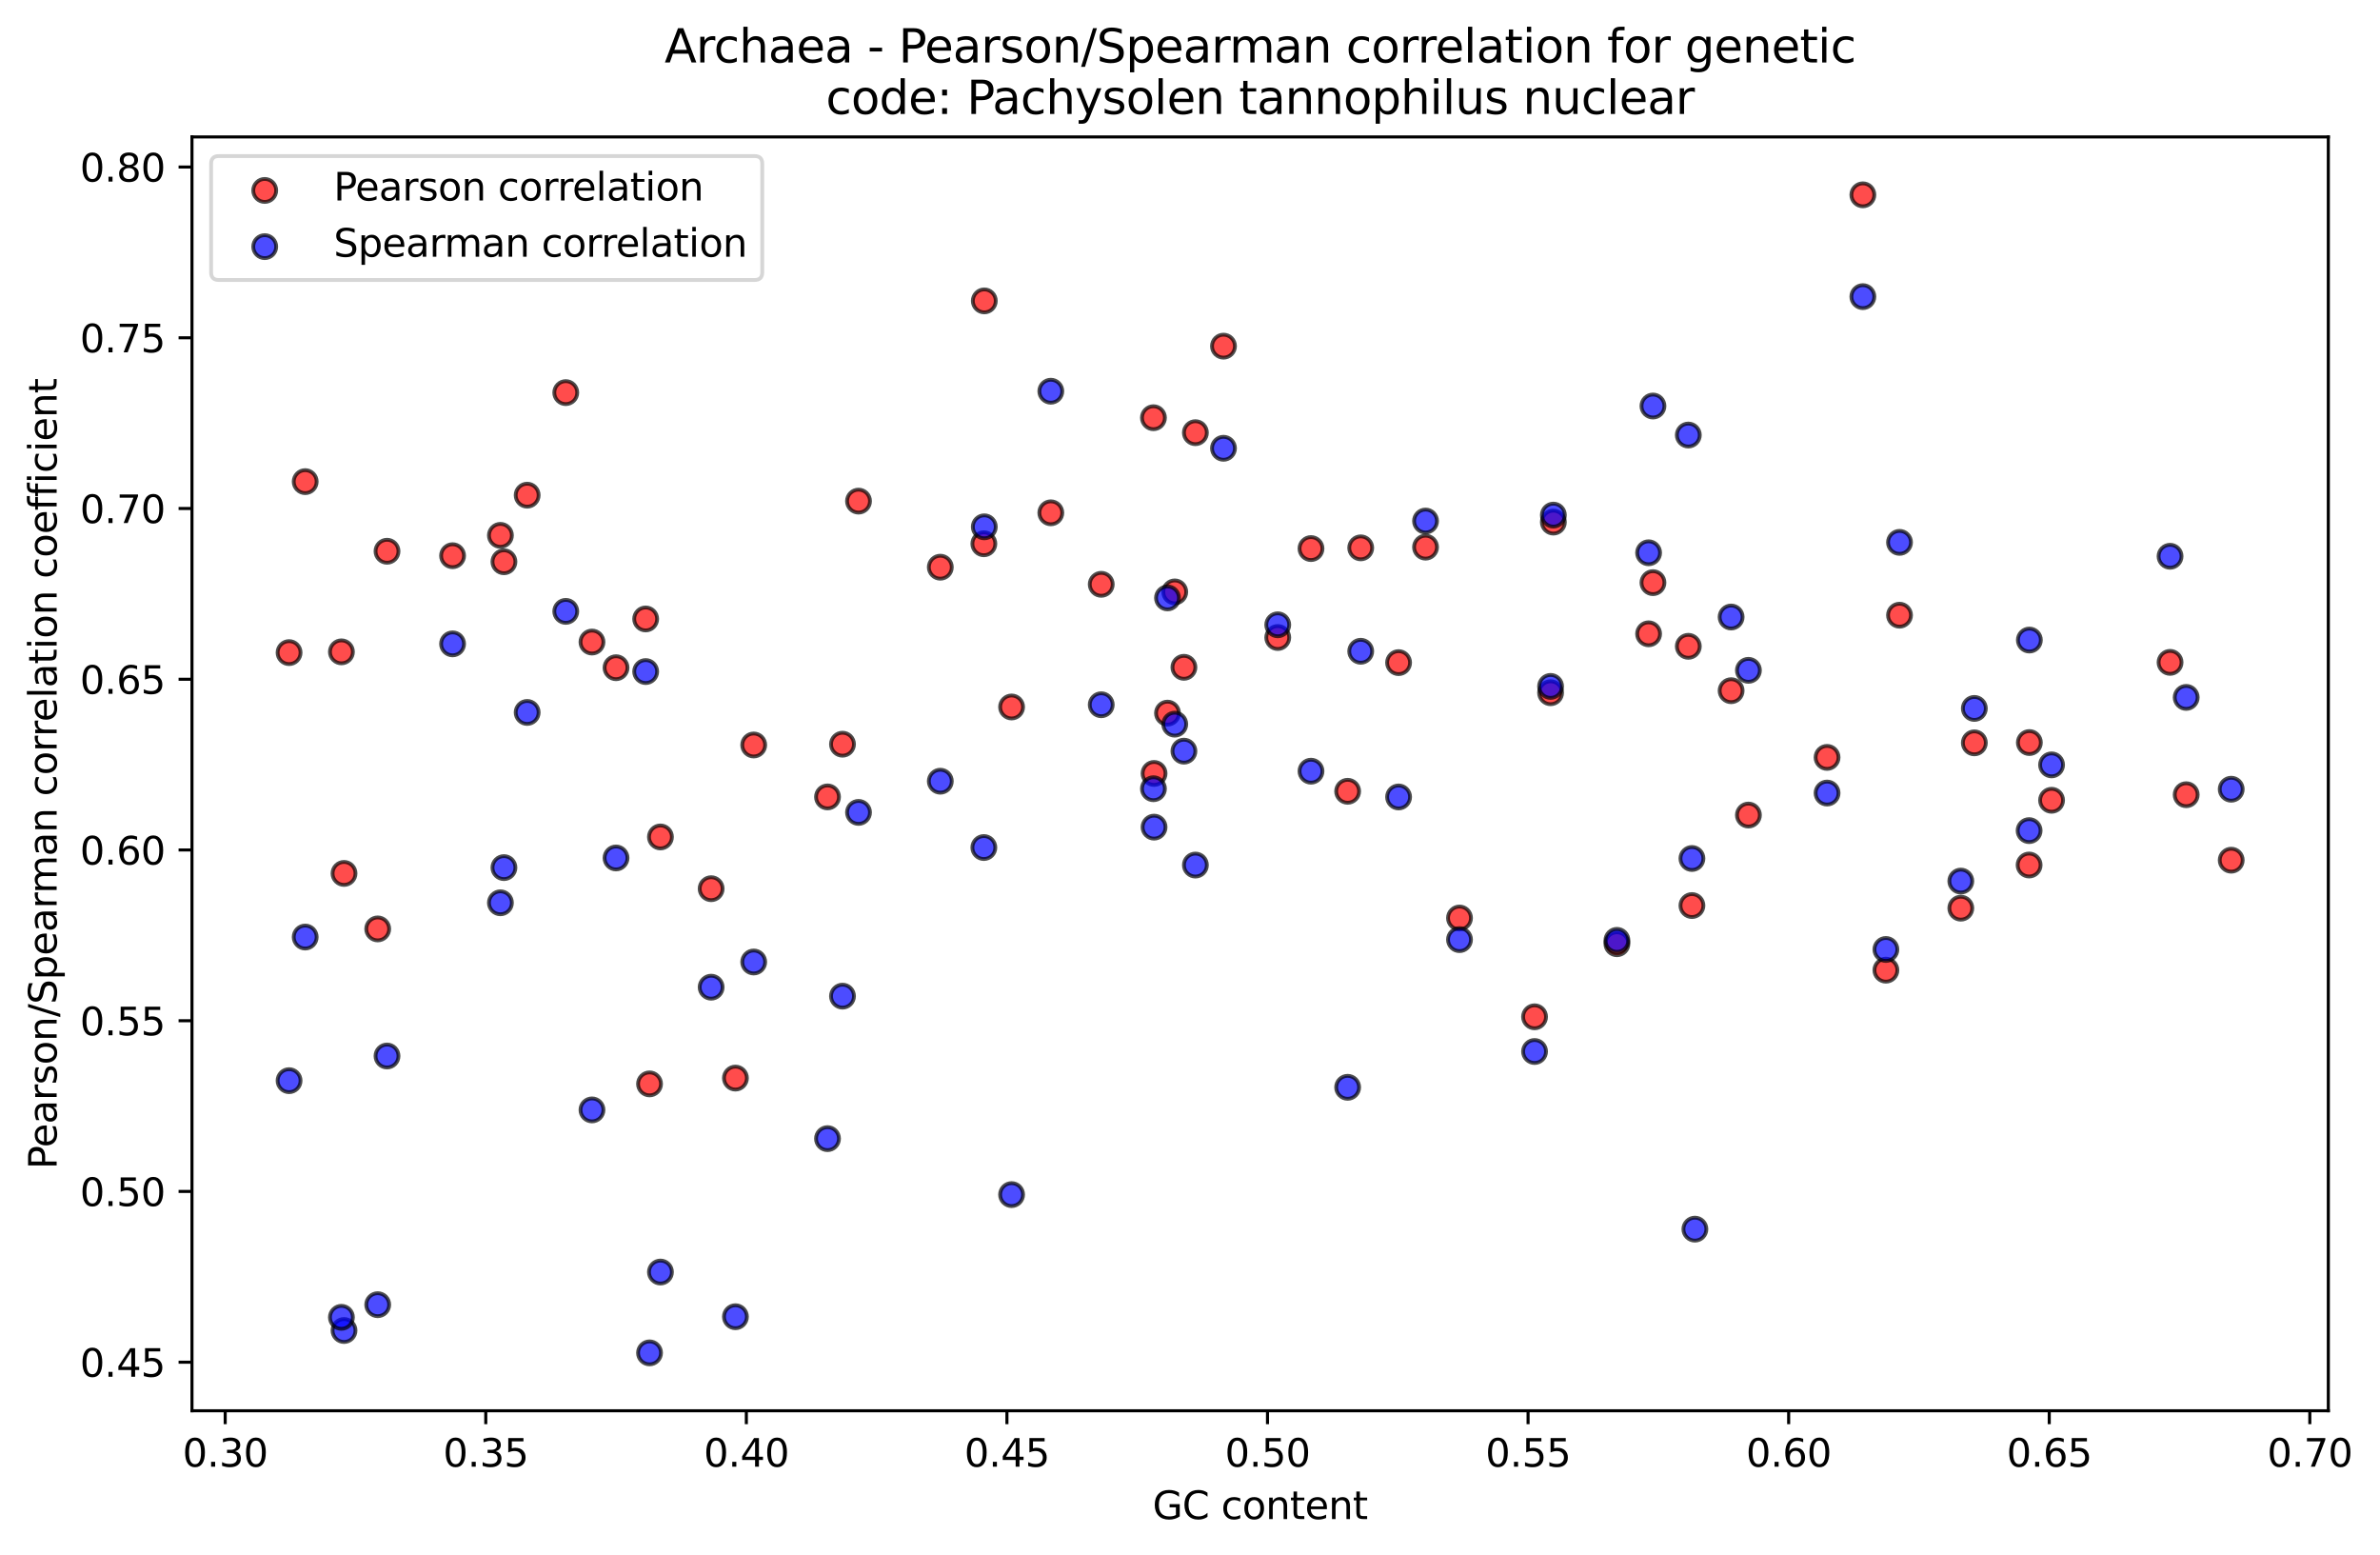 <?xml version="1.0" encoding="utf-8" standalone="no"?>
<!DOCTYPE svg PUBLIC "-//W3C//DTD SVG 1.1//EN"
  "http://www.w3.org/Graphics/SVG/1.1/DTD/svg11.dtd">
<svg xmlns:xlink="http://www.w3.org/1999/xlink" width="621.642pt" height="405.952pt" viewBox="0 0 621.642 405.952" xmlns="http://www.w3.org/2000/svg" version="1.1">
 <defs>
  <style type="text/css">*{stroke-linejoin: round; stroke-linecap: butt}</style>
 </defs>
 <g id="figure_1">
  <g id="patch_1">
   <path d="M 0 405.952 
L 621.642 405.952 
L 621.642 0 
L 0 0 
z
" style="fill: #ffffff"/>
  </g>
  <g id="axes_1">
   <g id="patch_2">
    <path d="M 50.144 368.396 
L 608.144 368.396 
L 608.144 35.755 
L 50.144 35.755 
z
" style="fill: #ffffff"/>
   </g>
   <g id="PathCollection_1">
    <defs>
     <path id="m2dfd466cf0" d="M 0 3 
C 0.796 3 1.559 2.684 2.121 2.121 
C 2.684 1.559 3 0.796 3 0 
C 3 -0.796 2.684 -1.559 2.121 -2.121 
C 1.559 -2.684 0.796 -3 0 -3 
C -0.796 -3 -1.559 -2.684 -2.121 -2.121 
C -2.684 -1.559 -3 -0.796 -3 0 
C -3 0.796 -2.684 1.559 -2.121 2.121 
C -1.559 2.684 -0.796 3 0 3 
z
" style="stroke: #000000; stroke-opacity: 0.7"/>
    </defs>
    <g clip-path="url(#p9c90b7b5df)">
     <use xlink:href="#m2dfd466cf0" x="582.78" y="224.621" style="fill: #ff0000; fill-opacity: 0.7; stroke: #000000; stroke-opacity: 0.7"/>
     <use xlink:href="#m2dfd466cf0" x="571.021" y="207.525" style="fill: #ff0000; fill-opacity: 0.7; stroke: #000000; stroke-opacity: 0.7"/>
     <use xlink:href="#m2dfd466cf0" x="566.807" y="172.964" style="fill: #ff0000; fill-opacity: 0.7; stroke: #000000; stroke-opacity: 0.7"/>
     <use xlink:href="#m2dfd466cf0" x="535.858" y="208.974" style="fill: #ff0000; fill-opacity: 0.7; stroke: #000000; stroke-opacity: 0.7"/>
     <use xlink:href="#m2dfd466cf0" x="530.06" y="193.902" style="fill: #ff0000; fill-opacity: 0.7; stroke: #000000; stroke-opacity: 0.7"/>
     <use xlink:href="#m2dfd466cf0" x="529.993" y="225.882" style="fill: #ff0000; fill-opacity: 0.7; stroke: #000000; stroke-opacity: 0.7"/>
     <use xlink:href="#m2dfd466cf0" x="515.688" y="193.978" style="fill: #ff0000; fill-opacity: 0.7; stroke: #000000; stroke-opacity: 0.7"/>
     <use xlink:href="#m2dfd466cf0" x="512.152" y="237.151" style="fill: #ff0000; fill-opacity: 0.7; stroke: #000000; stroke-opacity: 0.7"/>
     <use xlink:href="#m2dfd466cf0" x="496.143" y="160.646" style="fill: #ff0000; fill-opacity: 0.7; stroke: #000000; stroke-opacity: 0.7"/>
     <use xlink:href="#m2dfd466cf0" x="492.586" y="253.342" style="fill: #ff0000; fill-opacity: 0.7; stroke: #000000; stroke-opacity: 0.7"/>
     <use xlink:href="#m2dfd466cf0" x="486.568" y="50.876" style="fill: #ff0000; fill-opacity: 0.7; stroke: #000000; stroke-opacity: 0.7"/>
     <use xlink:href="#m2dfd466cf0" x="477.218" y="197.779" style="fill: #ff0000; fill-opacity: 0.7; stroke: #000000; stroke-opacity: 0.7"/>
     <use xlink:href="#m2dfd466cf0" x="456.678" y="212.837" style="fill: #ff0000; fill-opacity: 0.7; stroke: #000000; stroke-opacity: 0.7"/>
     <use xlink:href="#m2dfd466cf0" x="452.159" y="180.361" style="fill: #ff0000; fill-opacity: 0.7; stroke: #000000; stroke-opacity: 0.7"/>
     <use xlink:href="#m2dfd466cf0" x="441.925" y="236.468" style="fill: #ff0000; fill-opacity: 0.7; stroke: #000000; stroke-opacity: 0.7"/>
     <use xlink:href="#m2dfd466cf0" x="440.98" y="168.773" style="fill: #ff0000; fill-opacity: 0.7; stroke: #000000; stroke-opacity: 0.7"/>
     <use xlink:href="#m2dfd466cf0" x="431.744" y="152.146" style="fill: #ff0000; fill-opacity: 0.7; stroke: #000000; stroke-opacity: 0.7"/>
     <use xlink:href="#m2dfd466cf0" x="430.605" y="165.508" style="fill: #ff0000; fill-opacity: 0.7; stroke: #000000; stroke-opacity: 0.7"/>
     <use xlink:href="#m2dfd466cf0" x="422.333" y="246.435" style="fill: #ff0000; fill-opacity: 0.7; stroke: #000000; stroke-opacity: 0.7"/>
     <use xlink:href="#m2dfd466cf0" x="405.733" y="136.333" style="fill: #ff0000; fill-opacity: 0.7; stroke: #000000; stroke-opacity: 0.7"/>
     <use xlink:href="#m2dfd466cf0" x="405.004" y="180.894" style="fill: #ff0000; fill-opacity: 0.7; stroke: #000000; stroke-opacity: 0.7"/>
     <use xlink:href="#m2dfd466cf0" x="400.821" y="265.517" style="fill: #ff0000; fill-opacity: 0.7; stroke: #000000; stroke-opacity: 0.7"/>
     <use xlink:href="#m2dfd466cf0" x="381.214" y="239.72" style="fill: #ff0000; fill-opacity: 0.7; stroke: #000000; stroke-opacity: 0.7"/>
     <use xlink:href="#m2dfd466cf0" x="372.344" y="142.877" style="fill: #ff0000; fill-opacity: 0.7; stroke: #000000; stroke-opacity: 0.7"/>
     <use xlink:href="#m2dfd466cf0" x="365.303" y="173.031" style="fill: #ff0000; fill-opacity: 0.7; stroke: #000000; stroke-opacity: 0.7"/>
     <use xlink:href="#m2dfd466cf0" x="355.411" y="143.059" style="fill: #ff0000; fill-opacity: 0.7; stroke: #000000; stroke-opacity: 0.7"/>
     <use xlink:href="#m2dfd466cf0" x="351.996" y="206.629" style="fill: #ff0000; fill-opacity: 0.7; stroke: #000000; stroke-opacity: 0.7"/>
     <use xlink:href="#m2dfd466cf0" x="342.422" y="143.247" style="fill: #ff0000; fill-opacity: 0.7; stroke: #000000; stroke-opacity: 0.7"/>
     <use xlink:href="#m2dfd466cf0" x="333.741" y="166.473" style="fill: #ff0000; fill-opacity: 0.7; stroke: #000000; stroke-opacity: 0.7"/>
     <use xlink:href="#m2dfd466cf0" x="319.568" y="90.393" style="fill: #ff0000; fill-opacity: 0.7; stroke: #000000; stroke-opacity: 0.7"/>
     <use xlink:href="#m2dfd466cf0" x="312.231" y="112.987" style="fill: #ff0000; fill-opacity: 0.7; stroke: #000000; stroke-opacity: 0.7"/>
     <use xlink:href="#m2dfd466cf0" x="309.233" y="174.254" style="fill: #ff0000; fill-opacity: 0.7; stroke: #000000; stroke-opacity: 0.7"/>
     <use xlink:href="#m2dfd466cf0" x="306.841" y="154.565" style="fill: #ff0000; fill-opacity: 0.7; stroke: #000000; stroke-opacity: 0.7"/>
     <use xlink:href="#m2dfd466cf0" x="304.944" y="186.219" style="fill: #ff0000; fill-opacity: 0.7; stroke: #000000; stroke-opacity: 0.7"/>
     <use xlink:href="#m2dfd466cf0" x="301.436" y="201.97" style="fill: #ff0000; fill-opacity: 0.7; stroke: #000000; stroke-opacity: 0.7"/>
     <use xlink:href="#m2dfd466cf0" x="301.273" y="109.08" style="fill: #ff0000; fill-opacity: 0.7; stroke: #000000; stroke-opacity: 0.7"/>
     <use xlink:href="#m2dfd466cf0" x="287.637" y="152.581" style="fill: #ff0000; fill-opacity: 0.7; stroke: #000000; stroke-opacity: 0.7"/>
     <use xlink:href="#m2dfd466cf0" x="274.466" y="133.91" style="fill: #ff0000; fill-opacity: 0.7; stroke: #000000; stroke-opacity: 0.7"/>
     <use xlink:href="#m2dfd466cf0" x="264.221" y="184.612" style="fill: #ff0000; fill-opacity: 0.7; stroke: #000000; stroke-opacity: 0.7"/>
     <use xlink:href="#m2dfd466cf0" x="257.094" y="78.571" style="fill: #ff0000; fill-opacity: 0.7; stroke: #000000; stroke-opacity: 0.7"/>
     <use xlink:href="#m2dfd466cf0" x="256.976" y="141.993" style="fill: #ff0000; fill-opacity: 0.7; stroke: #000000; stroke-opacity: 0.7"/>
     <use xlink:href="#m2dfd466cf0" x="245.604" y="148.113" style="fill: #ff0000; fill-opacity: 0.7; stroke: #000000; stroke-opacity: 0.7"/>
     <use xlink:href="#m2dfd466cf0" x="224.241" y="130.857" style="fill: #ff0000; fill-opacity: 0.7; stroke: #000000; stroke-opacity: 0.7"/>
     <use xlink:href="#m2dfd466cf0" x="220.056" y="194.334" style="fill: #ff0000; fill-opacity: 0.7; stroke: #000000; stroke-opacity: 0.7"/>
     <use xlink:href="#m2dfd466cf0" x="216.141" y="208.098" style="fill: #ff0000; fill-opacity: 0.7; stroke: #000000; stroke-opacity: 0.7"/>
     <use xlink:href="#m2dfd466cf0" x="196.864" y="194.538" style="fill: #ff0000; fill-opacity: 0.7; stroke: #000000; stroke-opacity: 0.7"/>
     <use xlink:href="#m2dfd466cf0" x="192.091" y="281.521" style="fill: #ff0000; fill-opacity: 0.7; stroke: #000000; stroke-opacity: 0.7"/>
     <use xlink:href="#m2dfd466cf0" x="185.748" y="232.065" style="fill: #ff0000; fill-opacity: 0.7; stroke: #000000; stroke-opacity: 0.7"/>
     <use xlink:href="#m2dfd466cf0" x="172.505" y="218.552" style="fill: #ff0000; fill-opacity: 0.7; stroke: #000000; stroke-opacity: 0.7"/>
     <use xlink:href="#m2dfd466cf0" x="169.654" y="283.034" style="fill: #ff0000; fill-opacity: 0.7; stroke: #000000; stroke-opacity: 0.7"/>
     <use xlink:href="#m2dfd466cf0" x="168.645" y="161.625" style="fill: #ff0000; fill-opacity: 0.7; stroke: #000000; stroke-opacity: 0.7"/>
     <use xlink:href="#m2dfd466cf0" x="160.902" y="174.36" style="fill: #ff0000; fill-opacity: 0.7; stroke: #000000; stroke-opacity: 0.7"/>
     <use xlink:href="#m2dfd466cf0" x="154.622" y="167.657" style="fill: #ff0000; fill-opacity: 0.7; stroke: #000000; stroke-opacity: 0.7"/>
     <use xlink:href="#m2dfd466cf0" x="147.773" y="102.525" style="fill: #ff0000; fill-opacity: 0.7; stroke: #000000; stroke-opacity: 0.7"/>
     <use xlink:href="#m2dfd466cf0" x="137.694" y="129.307" style="fill: #ff0000; fill-opacity: 0.7; stroke: #000000; stroke-opacity: 0.7"/>
     <use xlink:href="#m2dfd466cf0" x="131.626" y="146.69" style="fill: #ff0000; fill-opacity: 0.7; stroke: #000000; stroke-opacity: 0.7"/>
     <use xlink:href="#m2dfd466cf0" x="130.706" y="139.799" style="fill: #ff0000; fill-opacity: 0.7; stroke: #000000; stroke-opacity: 0.7"/>
     <use xlink:href="#m2dfd466cf0" x="118.21" y="145.112" style="fill: #ff0000; fill-opacity: 0.7; stroke: #000000; stroke-opacity: 0.7"/>
     <use xlink:href="#m2dfd466cf0" x="101.087" y="143.949" style="fill: #ff0000; fill-opacity: 0.7; stroke: #000000; stroke-opacity: 0.7"/>
     <use xlink:href="#m2dfd466cf0" x="98.656" y="242.566" style="fill: #ff0000; fill-opacity: 0.7; stroke: #000000; stroke-opacity: 0.7"/>
     <use xlink:href="#m2dfd466cf0" x="89.857" y="228.077" style="fill: #ff0000; fill-opacity: 0.7; stroke: #000000; stroke-opacity: 0.7"/>
     <use xlink:href="#m2dfd466cf0" x="89.176" y="170.218" style="fill: #ff0000; fill-opacity: 0.7; stroke: #000000; stroke-opacity: 0.7"/>
     <use xlink:href="#m2dfd466cf0" x="79.717" y="125.769" style="fill: #ff0000; fill-opacity: 0.7; stroke: #000000; stroke-opacity: 0.7"/>
     <use xlink:href="#m2dfd466cf0" x="75.507" y="170.417" style="fill: #ff0000; fill-opacity: 0.7; stroke: #000000; stroke-opacity: 0.7"/>
    </g>
   </g>
   <g id="PathCollection_2">
    <defs>
     <path id="mc114c2cc20" d="M 0 3 
C 0.796 3 1.559 2.684 2.121 2.121 
C 2.684 1.559 3 0.796 3 0 
C 3 -0.796 2.684 -1.559 2.121 -2.121 
C 1.559 -2.684 0.796 -3 0 -3 
C -0.796 -3 -1.559 -2.684 -2.121 -2.121 
C -2.684 -1.559 -3 -0.796 -3 0 
C -3 0.796 -2.684 1.559 -2.121 2.121 
C -1.559 2.684 -0.796 3 0 3 
z
" style="stroke: #000000; stroke-opacity: 0.7"/>
    </defs>
    <g clip-path="url(#p9c90b7b5df)">
     <use xlink:href="#mc114c2cc20" x="582.78" y="206.089" style="fill: #0000ff; fill-opacity: 0.7; stroke: #000000; stroke-opacity: 0.7"/>
     <use xlink:href="#mc114c2cc20" x="571.021" y="182.112" style="fill: #0000ff; fill-opacity: 0.7; stroke: #000000; stroke-opacity: 0.7"/>
     <use xlink:href="#mc114c2cc20" x="566.807" y="145.258" style="fill: #0000ff; fill-opacity: 0.7; stroke: #000000; stroke-opacity: 0.7"/>
     <use xlink:href="#mc114c2cc20" x="535.858" y="199.729" style="fill: #0000ff; fill-opacity: 0.7; stroke: #000000; stroke-opacity: 0.7"/>
     <use xlink:href="#mc114c2cc20" x="530.06" y="167.137" style="fill: #0000ff; fill-opacity: 0.7; stroke: #000000; stroke-opacity: 0.7"/>
     <use xlink:href="#mc114c2cc20" x="529.993" y="216.897" style="fill: #0000ff; fill-opacity: 0.7; stroke: #000000; stroke-opacity: 0.7"/>
     <use xlink:href="#mc114c2cc20" x="515.688" y="184.99" style="fill: #0000ff; fill-opacity: 0.7; stroke: #000000; stroke-opacity: 0.7"/>
     <use xlink:href="#mc114c2cc20" x="512.152" y="230.077" style="fill: #0000ff; fill-opacity: 0.7; stroke: #000000; stroke-opacity: 0.7"/>
     <use xlink:href="#mc114c2cc20" x="496.143" y="141.627" style="fill: #0000ff; fill-opacity: 0.7; stroke: #000000; stroke-opacity: 0.7"/>
     <use xlink:href="#mc114c2cc20" x="492.586" y="247.934" style="fill: #0000ff; fill-opacity: 0.7; stroke: #000000; stroke-opacity: 0.7"/>
     <use xlink:href="#mc114c2cc20" x="486.568" y="77.462" style="fill: #0000ff; fill-opacity: 0.7; stroke: #000000; stroke-opacity: 0.7"/>
     <use xlink:href="#mc114c2cc20" x="477.218" y="207.091" style="fill: #0000ff; fill-opacity: 0.7; stroke: #000000; stroke-opacity: 0.7"/>
     <use xlink:href="#mc114c2cc20" x="456.678" y="175.043" style="fill: #0000ff; fill-opacity: 0.7; stroke: #000000; stroke-opacity: 0.7"/>
     <use xlink:href="#mc114c2cc20" x="452.159" y="161.121" style="fill: #0000ff; fill-opacity: 0.7; stroke: #000000; stroke-opacity: 0.7"/>
     <use xlink:href="#mc114c2cc20" x="442.699" y="320.966" style="fill: #0000ff; fill-opacity: 0.7; stroke: #000000; stroke-opacity: 0.7"/>
     <use xlink:href="#mc114c2cc20" x="441.925" y="224.177" style="fill: #0000ff; fill-opacity: 0.7; stroke: #000000; stroke-opacity: 0.7"/>
     <use xlink:href="#mc114c2cc20" x="440.98" y="113.604" style="fill: #0000ff; fill-opacity: 0.7; stroke: #000000; stroke-opacity: 0.7"/>
     <use xlink:href="#mc114c2cc20" x="431.744" y="106.025" style="fill: #0000ff; fill-opacity: 0.7; stroke: #000000; stroke-opacity: 0.7"/>
     <use xlink:href="#mc114c2cc20" x="430.605" y="144.347" style="fill: #0000ff; fill-opacity: 0.7; stroke: #000000; stroke-opacity: 0.7"/>
     <use xlink:href="#mc114c2cc20" x="422.333" y="245.556" style="fill: #0000ff; fill-opacity: 0.7; stroke: #000000; stroke-opacity: 0.7"/>
     <use xlink:href="#mc114c2cc20" x="405.733" y="134.512" style="fill: #0000ff; fill-opacity: 0.7; stroke: #000000; stroke-opacity: 0.7"/>
     <use xlink:href="#mc114c2cc20" x="405.004" y="179.242" style="fill: #0000ff; fill-opacity: 0.7; stroke: #000000; stroke-opacity: 0.7"/>
     <use xlink:href="#mc114c2cc20" x="400.821" y="274.579" style="fill: #0000ff; fill-opacity: 0.7; stroke: #000000; stroke-opacity: 0.7"/>
     <use xlink:href="#mc114c2cc20" x="381.214" y="245.364" style="fill: #0000ff; fill-opacity: 0.7; stroke: #000000; stroke-opacity: 0.7"/>
     <use xlink:href="#mc114c2cc20" x="372.344" y="136.059" style="fill: #0000ff; fill-opacity: 0.7; stroke: #000000; stroke-opacity: 0.7"/>
     <use xlink:href="#mc114c2cc20" x="365.303" y="208.112" style="fill: #0000ff; fill-opacity: 0.7; stroke: #000000; stroke-opacity: 0.7"/>
     <use xlink:href="#mc114c2cc20" x="355.411" y="170.066" style="fill: #0000ff; fill-opacity: 0.7; stroke: #000000; stroke-opacity: 0.7"/>
     <use xlink:href="#mc114c2cc20" x="351.996" y="283.93" style="fill: #0000ff; fill-opacity: 0.7; stroke: #000000; stroke-opacity: 0.7"/>
     <use xlink:href="#mc114c2cc20" x="342.422" y="201.382" style="fill: #0000ff; fill-opacity: 0.7; stroke: #000000; stroke-opacity: 0.7"/>
     <use xlink:href="#mc114c2cc20" x="333.741" y="163.153" style="fill: #0000ff; fill-opacity: 0.7; stroke: #000000; stroke-opacity: 0.7"/>
     <use xlink:href="#mc114c2cc20" x="319.568" y="117.059" style="fill: #0000ff; fill-opacity: 0.7; stroke: #000000; stroke-opacity: 0.7"/>
     <use xlink:href="#mc114c2cc20" x="312.231" y="225.895" style="fill: #0000ff; fill-opacity: 0.7; stroke: #000000; stroke-opacity: 0.7"/>
     <use xlink:href="#mc114c2cc20" x="309.233" y="196.151" style="fill: #0000ff; fill-opacity: 0.7; stroke: #000000; stroke-opacity: 0.7"/>
     <use xlink:href="#mc114c2cc20" x="306.841" y="189.097" style="fill: #0000ff; fill-opacity: 0.7; stroke: #000000; stroke-opacity: 0.7"/>
     <use xlink:href="#mc114c2cc20" x="304.944" y="156.133" style="fill: #0000ff; fill-opacity: 0.7; stroke: #000000; stroke-opacity: 0.7"/>
     <use xlink:href="#mc114c2cc20" x="301.436" y="215.99" style="fill: #0000ff; fill-opacity: 0.7; stroke: #000000; stroke-opacity: 0.7"/>
     <use xlink:href="#mc114c2cc20" x="301.273" y="205.957" style="fill: #0000ff; fill-opacity: 0.7; stroke: #000000; stroke-opacity: 0.7"/>
     <use xlink:href="#mc114c2cc20" x="287.637" y="184.031" style="fill: #0000ff; fill-opacity: 0.7; stroke: #000000; stroke-opacity: 0.7"/>
     <use xlink:href="#mc114c2cc20" x="274.466" y="102.159" style="fill: #0000ff; fill-opacity: 0.7; stroke: #000000; stroke-opacity: 0.7"/>
     <use xlink:href="#mc114c2cc20" x="264.221" y="311.947" style="fill: #0000ff; fill-opacity: 0.7; stroke: #000000; stroke-opacity: 0.7"/>
     <use xlink:href="#mc114c2cc20" x="257.094" y="137.569" style="fill: #0000ff; fill-opacity: 0.7; stroke: #000000; stroke-opacity: 0.7"/>
     <use xlink:href="#mc114c2cc20" x="256.976" y="221.318" style="fill: #0000ff; fill-opacity: 0.7; stroke: #000000; stroke-opacity: 0.7"/>
     <use xlink:href="#mc114c2cc20" x="245.604" y="203.996" style="fill: #0000ff; fill-opacity: 0.7; stroke: #000000; stroke-opacity: 0.7"/>
     <use xlink:href="#mc114c2cc20" x="224.241" y="212.143" style="fill: #0000ff; fill-opacity: 0.7; stroke: #000000; stroke-opacity: 0.7"/>
     <use xlink:href="#mc114c2cc20" x="220.056" y="260.124" style="fill: #0000ff; fill-opacity: 0.7; stroke: #000000; stroke-opacity: 0.7"/>
     <use xlink:href="#mc114c2cc20" x="216.141" y="297.333" style="fill: #0000ff; fill-opacity: 0.7; stroke: #000000; stroke-opacity: 0.7"/>
     <use xlink:href="#mc114c2cc20" x="196.864" y="251.204" style="fill: #0000ff; fill-opacity: 0.7; stroke: #000000; stroke-opacity: 0.7"/>
     <use xlink:href="#mc114c2cc20" x="192.091" y="343.836" style="fill: #0000ff; fill-opacity: 0.7; stroke: #000000; stroke-opacity: 0.7"/>
     <use xlink:href="#mc114c2cc20" x="185.748" y="257.785" style="fill: #0000ff; fill-opacity: 0.7; stroke: #000000; stroke-opacity: 0.7"/>
     <use xlink:href="#mc114c2cc20" x="172.505" y="332.17" style="fill: #0000ff; fill-opacity: 0.7; stroke: #000000; stroke-opacity: 0.7"/>
     <use xlink:href="#mc114c2cc20" x="169.654" y="353.276" style="fill: #0000ff; fill-opacity: 0.7; stroke: #000000; stroke-opacity: 0.7"/>
     <use xlink:href="#mc114c2cc20" x="168.645" y="175.364" style="fill: #0000ff; fill-opacity: 0.7; stroke: #000000; stroke-opacity: 0.7"/>
     <use xlink:href="#mc114c2cc20" x="160.902" y="224.039" style="fill: #0000ff; fill-opacity: 0.7; stroke: #000000; stroke-opacity: 0.7"/>
     <use xlink:href="#mc114c2cc20" x="154.622" y="289.828" style="fill: #0000ff; fill-opacity: 0.7; stroke: #000000; stroke-opacity: 0.7"/>
     <use xlink:href="#mc114c2cc20" x="147.773" y="159.646" style="fill: #0000ff; fill-opacity: 0.7; stroke: #000000; stroke-opacity: 0.7"/>
     <use xlink:href="#mc114c2cc20" x="137.694" y="186.039" style="fill: #0000ff; fill-opacity: 0.7; stroke: #000000; stroke-opacity: 0.7"/>
     <use xlink:href="#mc114c2cc20" x="131.626" y="226.559" style="fill: #0000ff; fill-opacity: 0.7; stroke: #000000; stroke-opacity: 0.7"/>
     <use xlink:href="#mc114c2cc20" x="130.706" y="235.745" style="fill: #0000ff; fill-opacity: 0.7; stroke: #000000; stroke-opacity: 0.7"/>
     <use xlink:href="#mc114c2cc20" x="118.21" y="168.131" style="fill: #0000ff; fill-opacity: 0.7; stroke: #000000; stroke-opacity: 0.7"/>
     <use xlink:href="#mc114c2cc20" x="101.087" y="275.757" style="fill: #0000ff; fill-opacity: 0.7; stroke: #000000; stroke-opacity: 0.7"/>
     <use xlink:href="#mc114c2cc20" x="98.656" y="340.692" style="fill: #0000ff; fill-opacity: 0.7; stroke: #000000; stroke-opacity: 0.7"/>
     <use xlink:href="#mc114c2cc20" x="89.857" y="347.432" style="fill: #0000ff; fill-opacity: 0.7; stroke: #000000; stroke-opacity: 0.7"/>
     <use xlink:href="#mc114c2cc20" x="89.176" y="343.993" style="fill: #0000ff; fill-opacity: 0.7; stroke: #000000; stroke-opacity: 0.7"/>
     <use xlink:href="#mc114c2cc20" x="79.717" y="244.69" style="fill: #0000ff; fill-opacity: 0.7; stroke: #000000; stroke-opacity: 0.7"/>
     <use xlink:href="#mc114c2cc20" x="75.507" y="282.195" style="fill: #0000ff; fill-opacity: 0.7; stroke: #000000; stroke-opacity: 0.7"/>
    </g>
   </g>
   <g id="matplotlib.axis_1">
    <g id="xtick_1">
     <g id="line2d_1">
      <defs>
       <path id="m6828e076f0" d="M 0 0 
L 0 3.5 
" style="stroke: #000000; stroke-width: 0.8"/>
      </defs>
      <g>
       <use xlink:href="#m6828e076f0" x="58.819" y="368.396" style="stroke: #000000; stroke-width: 0.8"/>
      </g>
     </g>
     <g id="text_1">
      <!-- 0.30 -->
      <g transform="translate(47.686 382.994) scale(0.1 -0.1)">
       <defs>
        <path id="DejaVuSans-30" d="M 2034 4250 
Q 1547 4250 1301 3770 
Q 1056 3291 1056 2328 
Q 1056 1369 1301 889 
Q 1547 409 2034 409 
Q 2525 409 2770 889 
Q 3016 1369 3016 2328 
Q 3016 3291 2770 3770 
Q 2525 4250 2034 4250 
z
M 2034 4750 
Q 2819 4750 3233 4129 
Q 3647 3509 3647 2328 
Q 3647 1150 3233 529 
Q 2819 -91 2034 -91 
Q 1250 -91 836 529 
Q 422 1150 422 2328 
Q 422 3509 836 4129 
Q 1250 4750 2034 4750 
z
" transform="scale(0.016)"/>
        <path id="DejaVuSans-2e" d="M 684 794 
L 1344 794 
L 1344 0 
L 684 0 
L 684 794 
z
" transform="scale(0.016)"/>
        <path id="DejaVuSans-33" d="M 2597 2516 
Q 3050 2419 3304 2112 
Q 3559 1806 3559 1356 
Q 3559 666 3084 287 
Q 2609 -91 1734 -91 
Q 1441 -91 1130 -33 
Q 819 25 488 141 
L 488 750 
Q 750 597 1062 519 
Q 1375 441 1716 441 
Q 2309 441 2620 675 
Q 2931 909 2931 1356 
Q 2931 1769 2642 2001 
Q 2353 2234 1838 2234 
L 1294 2234 
L 1294 2753 
L 1863 2753 
Q 2328 2753 2575 2939 
Q 2822 3125 2822 3475 
Q 2822 3834 2567 4026 
Q 2313 4219 1838 4219 
Q 1578 4219 1281 4162 
Q 984 4106 628 3988 
L 628 4550 
Q 988 4650 1302 4700 
Q 1616 4750 1894 4750 
Q 2613 4750 3031 4423 
Q 3450 4097 3450 3541 
Q 3450 3153 3228 2886 
Q 3006 2619 2597 2516 
z
" transform="scale(0.016)"/>
       </defs>
       <use xlink:href="#DejaVuSans-30"/>
       <use xlink:href="#DejaVuSans-2e" x="63.623"/>
       <use xlink:href="#DejaVuSans-33" x="95.41"/>
       <use xlink:href="#DejaVuSans-30" x="159.033"/>
      </g>
     </g>
    </g>
    <g id="xtick_2">
     <g id="line2d_2">
      <g>
       <use xlink:href="#m6828e076f0" x="126.88" y="368.396" style="stroke: #000000; stroke-width: 0.8"/>
      </g>
     </g>
     <g id="text_2">
      <!-- 0.35 -->
      <g transform="translate(115.747 382.994) scale(0.1 -0.1)">
       <defs>
        <path id="DejaVuSans-35" d="M 691 4666 
L 3169 4666 
L 3169 4134 
L 1269 4134 
L 1269 2991 
Q 1406 3038 1543 3061 
Q 1681 3084 1819 3084 
Q 2600 3084 3056 2656 
Q 3513 2228 3513 1497 
Q 3513 744 3044 326 
Q 2575 -91 1722 -91 
Q 1428 -91 1123 -41 
Q 819 9 494 109 
L 494 744 
Q 775 591 1075 516 
Q 1375 441 1709 441 
Q 2250 441 2565 725 
Q 2881 1009 2881 1497 
Q 2881 1984 2565 2268 
Q 2250 2553 1709 2553 
Q 1456 2553 1204 2497 
Q 953 2441 691 2322 
L 691 4666 
z
" transform="scale(0.016)"/>
       </defs>
       <use xlink:href="#DejaVuSans-30"/>
       <use xlink:href="#DejaVuSans-2e" x="63.623"/>
       <use xlink:href="#DejaVuSans-33" x="95.41"/>
       <use xlink:href="#DejaVuSans-35" x="159.033"/>
      </g>
     </g>
    </g>
    <g id="xtick_3">
     <g id="line2d_3">
      <g>
       <use xlink:href="#m6828e076f0" x="194.941" y="368.396" style="stroke: #000000; stroke-width: 0.8"/>
      </g>
     </g>
     <g id="text_3">
      <!-- 0.40 -->
      <g transform="translate(183.809 382.994) scale(0.1 -0.1)">
       <defs>
        <path id="DejaVuSans-34" d="M 2419 4116 
L 825 1625 
L 2419 1625 
L 2419 4116 
z
M 2253 4666 
L 3047 4666 
L 3047 1625 
L 3713 1625 
L 3713 1100 
L 3047 1100 
L 3047 0 
L 2419 0 
L 2419 1100 
L 313 1100 
L 313 1709 
L 2253 4666 
z
" transform="scale(0.016)"/>
       </defs>
       <use xlink:href="#DejaVuSans-30"/>
       <use xlink:href="#DejaVuSans-2e" x="63.623"/>
       <use xlink:href="#DejaVuSans-34" x="95.41"/>
       <use xlink:href="#DejaVuSans-30" x="159.033"/>
      </g>
     </g>
    </g>
    <g id="xtick_4">
     <g id="line2d_4">
      <g>
       <use xlink:href="#m6828e076f0" x="263.003" y="368.396" style="stroke: #000000; stroke-width: 0.8"/>
      </g>
     </g>
     <g id="text_4">
      <!-- 0.45 -->
      <g transform="translate(251.87 382.994) scale(0.1 -0.1)">
       <use xlink:href="#DejaVuSans-30"/>
       <use xlink:href="#DejaVuSans-2e" x="63.623"/>
       <use xlink:href="#DejaVuSans-34" x="95.41"/>
       <use xlink:href="#DejaVuSans-35" x="159.033"/>
      </g>
     </g>
    </g>
    <g id="xtick_5">
     <g id="line2d_5">
      <g>
       <use xlink:href="#m6828e076f0" x="331.064" y="368.396" style="stroke: #000000; stroke-width: 0.8"/>
      </g>
     </g>
     <g id="text_5">
      <!-- 0.50 -->
      <g transform="translate(319.931 382.994) scale(0.1 -0.1)">
       <use xlink:href="#DejaVuSans-30"/>
       <use xlink:href="#DejaVuSans-2e" x="63.623"/>
       <use xlink:href="#DejaVuSans-35" x="95.41"/>
       <use xlink:href="#DejaVuSans-30" x="159.033"/>
      </g>
     </g>
    </g>
    <g id="xtick_6">
     <g id="line2d_6">
      <g>
       <use xlink:href="#m6828e076f0" x="399.125" y="368.396" style="stroke: #000000; stroke-width: 0.8"/>
      </g>
     </g>
     <g id="text_6">
      <!-- 0.55 -->
      <g transform="translate(387.993 382.994) scale(0.1 -0.1)">
       <use xlink:href="#DejaVuSans-30"/>
       <use xlink:href="#DejaVuSans-2e" x="63.623"/>
       <use xlink:href="#DejaVuSans-35" x="95.41"/>
       <use xlink:href="#DejaVuSans-35" x="159.033"/>
      </g>
     </g>
    </g>
    <g id="xtick_7">
     <g id="line2d_7">
      <g>
       <use xlink:href="#m6828e076f0" x="467.187" y="368.396" style="stroke: #000000; stroke-width: 0.8"/>
      </g>
     </g>
     <g id="text_7">
      <!-- 0.60 -->
      <g transform="translate(456.054 382.994) scale(0.1 -0.1)">
       <defs>
        <path id="DejaVuSans-36" d="M 2113 2584 
Q 1688 2584 1439 2293 
Q 1191 2003 1191 1497 
Q 1191 994 1439 701 
Q 1688 409 2113 409 
Q 2538 409 2786 701 
Q 3034 994 3034 1497 
Q 3034 2003 2786 2293 
Q 2538 2584 2113 2584 
z
M 3366 4563 
L 3366 3988 
Q 3128 4100 2886 4159 
Q 2644 4219 2406 4219 
Q 1781 4219 1451 3797 
Q 1122 3375 1075 2522 
Q 1259 2794 1537 2939 
Q 1816 3084 2150 3084 
Q 2853 3084 3261 2657 
Q 3669 2231 3669 1497 
Q 3669 778 3244 343 
Q 2819 -91 2113 -91 
Q 1303 -91 875 529 
Q 447 1150 447 2328 
Q 447 3434 972 4092 
Q 1497 4750 2381 4750 
Q 2619 4750 2861 4703 
Q 3103 4656 3366 4563 
z
" transform="scale(0.016)"/>
       </defs>
       <use xlink:href="#DejaVuSans-30"/>
       <use xlink:href="#DejaVuSans-2e" x="63.623"/>
       <use xlink:href="#DejaVuSans-36" x="95.41"/>
       <use xlink:href="#DejaVuSans-30" x="159.033"/>
      </g>
     </g>
    </g>
    <g id="xtick_8">
     <g id="line2d_8">
      <g>
       <use xlink:href="#m6828e076f0" x="535.248" y="368.396" style="stroke: #000000; stroke-width: 0.8"/>
      </g>
     </g>
     <g id="text_8">
      <!-- 0.65 -->
      <g transform="translate(524.115 382.994) scale(0.1 -0.1)">
       <use xlink:href="#DejaVuSans-30"/>
       <use xlink:href="#DejaVuSans-2e" x="63.623"/>
       <use xlink:href="#DejaVuSans-36" x="95.41"/>
       <use xlink:href="#DejaVuSans-35" x="159.033"/>
      </g>
     </g>
    </g>
    <g id="xtick_9">
     <g id="line2d_9">
      <g>
       <use xlink:href="#m6828e076f0" x="603.309" y="368.396" style="stroke: #000000; stroke-width: 0.8"/>
      </g>
     </g>
     <g id="text_9">
      <!-- 0.70 -->
      <g transform="translate(592.176 382.994) scale(0.1 -0.1)">
       <defs>
        <path id="DejaVuSans-37" d="M 525 4666 
L 3525 4666 
L 3525 4397 
L 1831 0 
L 1172 0 
L 2766 4134 
L 525 4134 
L 525 4666 
z
" transform="scale(0.016)"/>
       </defs>
       <use xlink:href="#DejaVuSans-30"/>
       <use xlink:href="#DejaVuSans-2e" x="63.623"/>
       <use xlink:href="#DejaVuSans-37" x="95.41"/>
       <use xlink:href="#DejaVuSans-30" x="159.033"/>
      </g>
     </g>
    </g>
    <g id="text_10">
     <!-- GC content -->
     <g transform="translate(301.046 396.672) scale(0.1 -0.1)">
      <defs>
       <path id="DejaVuSans-47" d="M 3809 666 
L 3809 1919 
L 2778 1919 
L 2778 2438 
L 4434 2438 
L 4434 434 
Q 4069 175 3628 42 
Q 3188 -91 2688 -91 
Q 1594 -91 976 548 
Q 359 1188 359 2328 
Q 359 3472 976 4111 
Q 1594 4750 2688 4750 
Q 3144 4750 3555 4637 
Q 3966 4525 4313 4306 
L 4313 3634 
Q 3963 3931 3569 4081 
Q 3175 4231 2741 4231 
Q 1884 4231 1454 3753 
Q 1025 3275 1025 2328 
Q 1025 1384 1454 906 
Q 1884 428 2741 428 
Q 3075 428 3337 486 
Q 3600 544 3809 666 
z
" transform="scale(0.016)"/>
       <path id="DejaVuSans-43" d="M 4122 4306 
L 4122 3641 
Q 3803 3938 3442 4084 
Q 3081 4231 2675 4231 
Q 1875 4231 1450 3742 
Q 1025 3253 1025 2328 
Q 1025 1406 1450 917 
Q 1875 428 2675 428 
Q 3081 428 3442 575 
Q 3803 722 4122 1019 
L 4122 359 
Q 3791 134 3420 21 
Q 3050 -91 2638 -91 
Q 1578 -91 968 557 
Q 359 1206 359 2328 
Q 359 3453 968 4101 
Q 1578 4750 2638 4750 
Q 3056 4750 3426 4639 
Q 3797 4528 4122 4306 
z
" transform="scale(0.016)"/>
       <path id="DejaVuSans-20" transform="scale(0.016)"/>
       <path id="DejaVuSans-63" d="M 3122 3366 
L 3122 2828 
Q 2878 2963 2633 3030 
Q 2388 3097 2138 3097 
Q 1578 3097 1268 2742 
Q 959 2388 959 1747 
Q 959 1106 1268 751 
Q 1578 397 2138 397 
Q 2388 397 2633 464 
Q 2878 531 3122 666 
L 3122 134 
Q 2881 22 2623 -34 
Q 2366 -91 2075 -91 
Q 1284 -91 818 406 
Q 353 903 353 1747 
Q 353 2603 823 3093 
Q 1294 3584 2113 3584 
Q 2378 3584 2631 3529 
Q 2884 3475 3122 3366 
z
" transform="scale(0.016)"/>
       <path id="DejaVuSans-6f" d="M 1959 3097 
Q 1497 3097 1228 2736 
Q 959 2375 959 1747 
Q 959 1119 1226 758 
Q 1494 397 1959 397 
Q 2419 397 2687 759 
Q 2956 1122 2956 1747 
Q 2956 2369 2687 2733 
Q 2419 3097 1959 3097 
z
M 1959 3584 
Q 2709 3584 3137 3096 
Q 3566 2609 3566 1747 
Q 3566 888 3137 398 
Q 2709 -91 1959 -91 
Q 1206 -91 779 398 
Q 353 888 353 1747 
Q 353 2609 779 3096 
Q 1206 3584 1959 3584 
z
" transform="scale(0.016)"/>
       <path id="DejaVuSans-6e" d="M 3513 2113 
L 3513 0 
L 2938 0 
L 2938 2094 
Q 2938 2591 2744 2837 
Q 2550 3084 2163 3084 
Q 1697 3084 1428 2787 
Q 1159 2491 1159 1978 
L 1159 0 
L 581 0 
L 581 3500 
L 1159 3500 
L 1159 2956 
Q 1366 3272 1645 3428 
Q 1925 3584 2291 3584 
Q 2894 3584 3203 3211 
Q 3513 2838 3513 2113 
z
" transform="scale(0.016)"/>
       <path id="DejaVuSans-74" d="M 1172 4494 
L 1172 3500 
L 2356 3500 
L 2356 3053 
L 1172 3053 
L 1172 1153 
Q 1172 725 1289 603 
Q 1406 481 1766 481 
L 2356 481 
L 2356 0 
L 1766 0 
Q 1100 0 847 248 
Q 594 497 594 1153 
L 594 3053 
L 172 3053 
L 172 3500 
L 594 3500 
L 594 4494 
L 1172 4494 
z
" transform="scale(0.016)"/>
       <path id="DejaVuSans-65" d="M 3597 1894 
L 3597 1613 
L 953 1613 
Q 991 1019 1311 708 
Q 1631 397 2203 397 
Q 2534 397 2845 478 
Q 3156 559 3463 722 
L 3463 178 
Q 3153 47 2828 -22 
Q 2503 -91 2169 -91 
Q 1331 -91 842 396 
Q 353 884 353 1716 
Q 353 2575 817 3079 
Q 1281 3584 2069 3584 
Q 2775 3584 3186 3129 
Q 3597 2675 3597 1894 
z
M 3022 2063 
Q 3016 2534 2758 2815 
Q 2500 3097 2075 3097 
Q 1594 3097 1305 2825 
Q 1016 2553 972 2059 
L 3022 2063 
z
" transform="scale(0.016)"/>
      </defs>
      <use xlink:href="#DejaVuSans-47"/>
      <use xlink:href="#DejaVuSans-43" x="77.49"/>
      <use xlink:href="#DejaVuSans-20" x="147.314"/>
      <use xlink:href="#DejaVuSans-63" x="179.102"/>
      <use xlink:href="#DejaVuSans-6f" x="234.082"/>
      <use xlink:href="#DejaVuSans-6e" x="295.264"/>
      <use xlink:href="#DejaVuSans-74" x="358.643"/>
      <use xlink:href="#DejaVuSans-65" x="397.852"/>
      <use xlink:href="#DejaVuSans-6e" x="459.375"/>
      <use xlink:href="#DejaVuSans-74" x="522.754"/>
     </g>
    </g>
   </g>
   <g id="matplotlib.axis_2">
    <g id="ytick_1">
     <g id="line2d_10">
      <defs>
       <path id="m5873d30dee" d="M 0 0 
L -3.5 0 
" style="stroke: #000000; stroke-width: 0.8"/>
      </defs>
      <g>
       <use xlink:href="#m5873d30dee" x="50.144" y="355.71" style="stroke: #000000; stroke-width: 0.8"/>
      </g>
     </g>
     <g id="text_11">
      <!-- 0.45 -->
      <g transform="translate(20.878 359.509) scale(0.1 -0.1)">
       <use xlink:href="#DejaVuSans-30"/>
       <use xlink:href="#DejaVuSans-2e" x="63.623"/>
       <use xlink:href="#DejaVuSans-34" x="95.41"/>
       <use xlink:href="#DejaVuSans-35" x="159.033"/>
      </g>
     </g>
    </g>
    <g id="ytick_2">
     <g id="line2d_11">
      <g>
       <use xlink:href="#m5873d30dee" x="50.144" y="311.125" style="stroke: #000000; stroke-width: 0.8"/>
      </g>
     </g>
     <g id="text_12">
      <!-- 0.50 -->
      <g transform="translate(20.878 314.925) scale(0.1 -0.1)">
       <use xlink:href="#DejaVuSans-30"/>
       <use xlink:href="#DejaVuSans-2e" x="63.623"/>
       <use xlink:href="#DejaVuSans-35" x="95.41"/>
       <use xlink:href="#DejaVuSans-30" x="159.033"/>
      </g>
     </g>
    </g>
    <g id="ytick_3">
     <g id="line2d_12">
      <g>
       <use xlink:href="#m5873d30dee" x="50.144" y="266.541" style="stroke: #000000; stroke-width: 0.8"/>
      </g>
     </g>
     <g id="text_13">
      <!-- 0.55 -->
      <g transform="translate(20.878 270.34) scale(0.1 -0.1)">
       <use xlink:href="#DejaVuSans-30"/>
       <use xlink:href="#DejaVuSans-2e" x="63.623"/>
       <use xlink:href="#DejaVuSans-35" x="95.41"/>
       <use xlink:href="#DejaVuSans-35" x="159.033"/>
      </g>
     </g>
    </g>
    <g id="ytick_4">
     <g id="line2d_13">
      <g>
       <use xlink:href="#m5873d30dee" x="50.144" y="221.956" style="stroke: #000000; stroke-width: 0.8"/>
      </g>
     </g>
     <g id="text_14">
      <!-- 0.60 -->
      <g transform="translate(20.878 225.755) scale(0.1 -0.1)">
       <use xlink:href="#DejaVuSans-30"/>
       <use xlink:href="#DejaVuSans-2e" x="63.623"/>
       <use xlink:href="#DejaVuSans-36" x="95.41"/>
       <use xlink:href="#DejaVuSans-30" x="159.033"/>
      </g>
     </g>
    </g>
    <g id="ytick_5">
     <g id="line2d_14">
      <g>
       <use xlink:href="#m5873d30dee" x="50.144" y="177.372" style="stroke: #000000; stroke-width: 0.8"/>
      </g>
     </g>
     <g id="text_15">
      <!-- 0.65 -->
      <g transform="translate(20.878 181.171) scale(0.1 -0.1)">
       <use xlink:href="#DejaVuSans-30"/>
       <use xlink:href="#DejaVuSans-2e" x="63.623"/>
       <use xlink:href="#DejaVuSans-36" x="95.41"/>
       <use xlink:href="#DejaVuSans-35" x="159.033"/>
      </g>
     </g>
    </g>
    <g id="ytick_6">
     <g id="line2d_15">
      <g>
       <use xlink:href="#m5873d30dee" x="50.144" y="132.787" style="stroke: #000000; stroke-width: 0.8"/>
      </g>
     </g>
     <g id="text_16">
      <!-- 0.70 -->
      <g transform="translate(20.878 136.586) scale(0.1 -0.1)">
       <use xlink:href="#DejaVuSans-30"/>
       <use xlink:href="#DejaVuSans-2e" x="63.623"/>
       <use xlink:href="#DejaVuSans-37" x="95.41"/>
       <use xlink:href="#DejaVuSans-30" x="159.033"/>
      </g>
     </g>
    </g>
    <g id="ytick_7">
     <g id="line2d_16">
      <g>
       <use xlink:href="#m5873d30dee" x="50.144" y="88.203" style="stroke: #000000; stroke-width: 0.8"/>
      </g>
     </g>
     <g id="text_17">
      <!-- 0.75 -->
      <g transform="translate(20.878 92.002) scale(0.1 -0.1)">
       <use xlink:href="#DejaVuSans-30"/>
       <use xlink:href="#DejaVuSans-2e" x="63.623"/>
       <use xlink:href="#DejaVuSans-37" x="95.41"/>
       <use xlink:href="#DejaVuSans-35" x="159.033"/>
      </g>
     </g>
    </g>
    <g id="ytick_8">
     <g id="line2d_17">
      <g>
       <use xlink:href="#m5873d30dee" x="50.144" y="43.618" style="stroke: #000000; stroke-width: 0.8"/>
      </g>
     </g>
     <g id="text_18">
      <!-- 0.80 -->
      <g transform="translate(20.878 47.417) scale(0.1 -0.1)">
       <defs>
        <path id="DejaVuSans-38" d="M 2034 2216 
Q 1584 2216 1326 1975 
Q 1069 1734 1069 1313 
Q 1069 891 1326 650 
Q 1584 409 2034 409 
Q 2484 409 2743 651 
Q 3003 894 3003 1313 
Q 3003 1734 2745 1975 
Q 2488 2216 2034 2216 
z
M 1403 2484 
Q 997 2584 770 2862 
Q 544 3141 544 3541 
Q 544 4100 942 4425 
Q 1341 4750 2034 4750 
Q 2731 4750 3128 4425 
Q 3525 4100 3525 3541 
Q 3525 3141 3298 2862 
Q 3072 2584 2669 2484 
Q 3125 2378 3379 2068 
Q 3634 1759 3634 1313 
Q 3634 634 3220 271 
Q 2806 -91 2034 -91 
Q 1263 -91 848 271 
Q 434 634 434 1313 
Q 434 1759 690 2068 
Q 947 2378 1403 2484 
z
M 1172 3481 
Q 1172 3119 1398 2916 
Q 1625 2713 2034 2713 
Q 2441 2713 2670 2916 
Q 2900 3119 2900 3481 
Q 2900 3844 2670 4047 
Q 2441 4250 2034 4250 
Q 1625 4250 1398 4047 
Q 1172 3844 1172 3481 
z
" transform="scale(0.016)"/>
       </defs>
       <use xlink:href="#DejaVuSans-30"/>
       <use xlink:href="#DejaVuSans-2e" x="63.623"/>
       <use xlink:href="#DejaVuSans-38" x="95.41"/>
       <use xlink:href="#DejaVuSans-30" x="159.033"/>
      </g>
     </g>
    </g>
    <g id="text_19">
     <!-- Pearson/Spearman correlation coefficient -->
     <g transform="translate(14.798 305.325) rotate(-90) scale(0.1 -0.1)">
      <defs>
       <path id="DejaVuSans-50" d="M 1259 4147 
L 1259 2394 
L 2053 2394 
Q 2494 2394 2734 2622 
Q 2975 2850 2975 3272 
Q 2975 3691 2734 3919 
Q 2494 4147 2053 4147 
L 1259 4147 
z
M 628 4666 
L 2053 4666 
Q 2838 4666 3239 4311 
Q 3641 3956 3641 3272 
Q 3641 2581 3239 2228 
Q 2838 1875 2053 1875 
L 1259 1875 
L 1259 0 
L 628 0 
L 628 4666 
z
" transform="scale(0.016)"/>
       <path id="DejaVuSans-61" d="M 2194 1759 
Q 1497 1759 1228 1600 
Q 959 1441 959 1056 
Q 959 750 1161 570 
Q 1363 391 1709 391 
Q 2188 391 2477 730 
Q 2766 1069 2766 1631 
L 2766 1759 
L 2194 1759 
z
M 3341 1997 
L 3341 0 
L 2766 0 
L 2766 531 
Q 2569 213 2275 61 
Q 1981 -91 1556 -91 
Q 1019 -91 701 211 
Q 384 513 384 1019 
Q 384 1609 779 1909 
Q 1175 2209 1959 2209 
L 2766 2209 
L 2766 2266 
Q 2766 2663 2505 2880 
Q 2244 3097 1772 3097 
Q 1472 3097 1187 3025 
Q 903 2953 641 2809 
L 641 3341 
Q 956 3463 1253 3523 
Q 1550 3584 1831 3584 
Q 2591 3584 2966 3190 
Q 3341 2797 3341 1997 
z
" transform="scale(0.016)"/>
       <path id="DejaVuSans-72" d="M 2631 2963 
Q 2534 3019 2420 3045 
Q 2306 3072 2169 3072 
Q 1681 3072 1420 2755 
Q 1159 2438 1159 1844 
L 1159 0 
L 581 0 
L 581 3500 
L 1159 3500 
L 1159 2956 
Q 1341 3275 1631 3429 
Q 1922 3584 2338 3584 
Q 2397 3584 2469 3576 
Q 2541 3569 2628 3553 
L 2631 2963 
z
" transform="scale(0.016)"/>
       <path id="DejaVuSans-73" d="M 2834 3397 
L 2834 2853 
Q 2591 2978 2328 3040 
Q 2066 3103 1784 3103 
Q 1356 3103 1142 2972 
Q 928 2841 928 2578 
Q 928 2378 1081 2264 
Q 1234 2150 1697 2047 
L 1894 2003 
Q 2506 1872 2764 1633 
Q 3022 1394 3022 966 
Q 3022 478 2636 193 
Q 2250 -91 1575 -91 
Q 1294 -91 989 -36 
Q 684 19 347 128 
L 347 722 
Q 666 556 975 473 
Q 1284 391 1588 391 
Q 1994 391 2212 530 
Q 2431 669 2431 922 
Q 2431 1156 2273 1281 
Q 2116 1406 1581 1522 
L 1381 1569 
Q 847 1681 609 1914 
Q 372 2147 372 2553 
Q 372 3047 722 3315 
Q 1072 3584 1716 3584 
Q 2034 3584 2315 3537 
Q 2597 3491 2834 3397 
z
" transform="scale(0.016)"/>
       <path id="DejaVuSans-2f" d="M 1625 4666 
L 2156 4666 
L 531 -594 
L 0 -594 
L 1625 4666 
z
" transform="scale(0.016)"/>
       <path id="DejaVuSans-53" d="M 3425 4513 
L 3425 3897 
Q 3066 4069 2747 4153 
Q 2428 4238 2131 4238 
Q 1616 4238 1336 4038 
Q 1056 3838 1056 3469 
Q 1056 3159 1242 3001 
Q 1428 2844 1947 2747 
L 2328 2669 
Q 3034 2534 3370 2195 
Q 3706 1856 3706 1288 
Q 3706 609 3251 259 
Q 2797 -91 1919 -91 
Q 1588 -91 1214 -16 
Q 841 59 441 206 
L 441 856 
Q 825 641 1194 531 
Q 1563 422 1919 422 
Q 2459 422 2753 634 
Q 3047 847 3047 1241 
Q 3047 1584 2836 1778 
Q 2625 1972 2144 2069 
L 1759 2144 
Q 1053 2284 737 2584 
Q 422 2884 422 3419 
Q 422 4038 858 4394 
Q 1294 4750 2059 4750 
Q 2388 4750 2728 4690 
Q 3069 4631 3425 4513 
z
" transform="scale(0.016)"/>
       <path id="DejaVuSans-70" d="M 1159 525 
L 1159 -1331 
L 581 -1331 
L 581 3500 
L 1159 3500 
L 1159 2969 
Q 1341 3281 1617 3432 
Q 1894 3584 2278 3584 
Q 2916 3584 3314 3078 
Q 3713 2572 3713 1747 
Q 3713 922 3314 415 
Q 2916 -91 2278 -91 
Q 1894 -91 1617 61 
Q 1341 213 1159 525 
z
M 3116 1747 
Q 3116 2381 2855 2742 
Q 2594 3103 2138 3103 
Q 1681 3103 1420 2742 
Q 1159 2381 1159 1747 
Q 1159 1113 1420 752 
Q 1681 391 2138 391 
Q 2594 391 2855 752 
Q 3116 1113 3116 1747 
z
" transform="scale(0.016)"/>
       <path id="DejaVuSans-6d" d="M 3328 2828 
Q 3544 3216 3844 3400 
Q 4144 3584 4550 3584 
Q 5097 3584 5394 3201 
Q 5691 2819 5691 2113 
L 5691 0 
L 5113 0 
L 5113 2094 
Q 5113 2597 4934 2840 
Q 4756 3084 4391 3084 
Q 3944 3084 3684 2787 
Q 3425 2491 3425 1978 
L 3425 0 
L 2847 0 
L 2847 2094 
Q 2847 2600 2669 2842 
Q 2491 3084 2119 3084 
Q 1678 3084 1418 2786 
Q 1159 2488 1159 1978 
L 1159 0 
L 581 0 
L 581 3500 
L 1159 3500 
L 1159 2956 
Q 1356 3278 1631 3431 
Q 1906 3584 2284 3584 
Q 2666 3584 2933 3390 
Q 3200 3197 3328 2828 
z
" transform="scale(0.016)"/>
       <path id="DejaVuSans-6c" d="M 603 4863 
L 1178 4863 
L 1178 0 
L 603 0 
L 603 4863 
z
" transform="scale(0.016)"/>
       <path id="DejaVuSans-69" d="M 603 3500 
L 1178 3500 
L 1178 0 
L 603 0 
L 603 3500 
z
M 603 4863 
L 1178 4863 
L 1178 4134 
L 603 4134 
L 603 4863 
z
" transform="scale(0.016)"/>
       <path id="DejaVuSans-66" d="M 2375 4863 
L 2375 4384 
L 1825 4384 
Q 1516 4384 1395 4259 
Q 1275 4134 1275 3809 
L 1275 3500 
L 2222 3500 
L 2222 3053 
L 1275 3053 
L 1275 0 
L 697 0 
L 697 3053 
L 147 3053 
L 147 3500 
L 697 3500 
L 697 3744 
Q 697 4328 969 4595 
Q 1241 4863 1831 4863 
L 2375 4863 
z
" transform="scale(0.016)"/>
      </defs>
      <use xlink:href="#DejaVuSans-50"/>
      <use xlink:href="#DejaVuSans-65" x="56.678"/>
      <use xlink:href="#DejaVuSans-61" x="118.201"/>
      <use xlink:href="#DejaVuSans-72" x="179.48"/>
      <use xlink:href="#DejaVuSans-73" x="220.594"/>
      <use xlink:href="#DejaVuSans-6f" x="272.693"/>
      <use xlink:href="#DejaVuSans-6e" x="333.875"/>
      <use xlink:href="#DejaVuSans-2f" x="397.254"/>
      <use xlink:href="#DejaVuSans-53" x="430.945"/>
      <use xlink:href="#DejaVuSans-70" x="494.422"/>
      <use xlink:href="#DejaVuSans-65" x="557.898"/>
      <use xlink:href="#DejaVuSans-61" x="619.422"/>
      <use xlink:href="#DejaVuSans-72" x="680.701"/>
      <use xlink:href="#DejaVuSans-6d" x="720.064"/>
      <use xlink:href="#DejaVuSans-61" x="817.477"/>
      <use xlink:href="#DejaVuSans-6e" x="878.756"/>
      <use xlink:href="#DejaVuSans-20" x="942.135"/>
      <use xlink:href="#DejaVuSans-63" x="973.922"/>
      <use xlink:href="#DejaVuSans-6f" x="1028.902"/>
      <use xlink:href="#DejaVuSans-72" x="1090.084"/>
      <use xlink:href="#DejaVuSans-72" x="1129.447"/>
      <use xlink:href="#DejaVuSans-65" x="1168.311"/>
      <use xlink:href="#DejaVuSans-6c" x="1229.834"/>
      <use xlink:href="#DejaVuSans-61" x="1257.617"/>
      <use xlink:href="#DejaVuSans-74" x="1318.896"/>
      <use xlink:href="#DejaVuSans-69" x="1358.105"/>
      <use xlink:href="#DejaVuSans-6f" x="1385.889"/>
      <use xlink:href="#DejaVuSans-6e" x="1447.07"/>
      <use xlink:href="#DejaVuSans-20" x="1510.449"/>
      <use xlink:href="#DejaVuSans-63" x="1542.236"/>
      <use xlink:href="#DejaVuSans-6f" x="1597.217"/>
      <use xlink:href="#DejaVuSans-65" x="1658.398"/>
      <use xlink:href="#DejaVuSans-66" x="1719.922"/>
      <use xlink:href="#DejaVuSans-66" x="1755.127"/>
      <use xlink:href="#DejaVuSans-69" x="1790.332"/>
      <use xlink:href="#DejaVuSans-63" x="1818.115"/>
      <use xlink:href="#DejaVuSans-69" x="1873.096"/>
      <use xlink:href="#DejaVuSans-65" x="1900.879"/>
      <use xlink:href="#DejaVuSans-6e" x="1962.402"/>
      <use xlink:href="#DejaVuSans-74" x="2025.781"/>
     </g>
    </g>
   </g>
   <g id="patch_3">
    <path d="M 50.144 368.396 
L 50.144 35.755 
" style="fill: none; stroke: #000000; stroke-width: 0.8; stroke-linejoin: miter; stroke-linecap: square"/>
   </g>
   <g id="patch_4">
    <path d="M 608.144 368.396 
L 608.144 35.755 
" style="fill: none; stroke: #000000; stroke-width: 0.8; stroke-linejoin: miter; stroke-linecap: square"/>
   </g>
   <g id="patch_5">
    <path d="M 50.144 368.396 
L 608.144 368.396 
" style="fill: none; stroke: #000000; stroke-width: 0.8; stroke-linejoin: miter; stroke-linecap: square"/>
   </g>
   <g id="patch_6">
    <path d="M 50.144 35.755 
L 608.144 35.755 
" style="fill: none; stroke: #000000; stroke-width: 0.8; stroke-linejoin: miter; stroke-linecap: square"/>
   </g>
   <g id="text_20">
    <!-- Archaea - Pearson/Spearman correlation for genetic -->
    <g transform="translate(173.578 16.318) scale(0.12 -0.12)">
     <defs>
      <path id="DejaVuSans-41" d="M 2188 4044 
L 1331 1722 
L 3047 1722 
L 2188 4044 
z
M 1831 4666 
L 2547 4666 
L 4325 0 
L 3669 0 
L 3244 1197 
L 1141 1197 
L 716 0 
L 50 0 
L 1831 4666 
z
" transform="scale(0.016)"/>
      <path id="DejaVuSans-68" d="M 3513 2113 
L 3513 0 
L 2938 0 
L 2938 2094 
Q 2938 2591 2744 2837 
Q 2550 3084 2163 3084 
Q 1697 3084 1428 2787 
Q 1159 2491 1159 1978 
L 1159 0 
L 581 0 
L 581 4863 
L 1159 4863 
L 1159 2956 
Q 1366 3272 1645 3428 
Q 1925 3584 2291 3584 
Q 2894 3584 3203 3211 
Q 3513 2838 3513 2113 
z
" transform="scale(0.016)"/>
      <path id="DejaVuSans-2d" d="M 313 2009 
L 1997 2009 
L 1997 1497 
L 313 1497 
L 313 2009 
z
" transform="scale(0.016)"/>
      <path id="DejaVuSans-67" d="M 2906 1791 
Q 2906 2416 2648 2759 
Q 2391 3103 1925 3103 
Q 1463 3103 1205 2759 
Q 947 2416 947 1791 
Q 947 1169 1205 825 
Q 1463 481 1925 481 
Q 2391 481 2648 825 
Q 2906 1169 2906 1791 
z
M 3481 434 
Q 3481 -459 3084 -895 
Q 2688 -1331 1869 -1331 
Q 1566 -1331 1297 -1286 
Q 1028 -1241 775 -1147 
L 775 -588 
Q 1028 -725 1275 -790 
Q 1522 -856 1778 -856 
Q 2344 -856 2625 -561 
Q 2906 -266 2906 331 
L 2906 616 
Q 2728 306 2450 153 
Q 2172 0 1784 0 
Q 1141 0 747 490 
Q 353 981 353 1791 
Q 353 2603 747 3093 
Q 1141 3584 1784 3584 
Q 2172 3584 2450 3431 
Q 2728 3278 2906 2969 
L 2906 3500 
L 3481 3500 
L 3481 434 
z
" transform="scale(0.016)"/>
     </defs>
     <use xlink:href="#DejaVuSans-41"/>
     <use xlink:href="#DejaVuSans-72" x="68.408"/>
     <use xlink:href="#DejaVuSans-63" x="107.271"/>
     <use xlink:href="#DejaVuSans-68" x="162.252"/>
     <use xlink:href="#DejaVuSans-61" x="225.631"/>
     <use xlink:href="#DejaVuSans-65" x="286.91"/>
     <use xlink:href="#DejaVuSans-61" x="348.434"/>
     <use xlink:href="#DejaVuSans-20" x="409.713"/>
     <use xlink:href="#DejaVuSans-2d" x="441.5"/>
     <use xlink:href="#DejaVuSans-20" x="477.584"/>
     <use xlink:href="#DejaVuSans-50" x="509.371"/>
     <use xlink:href="#DejaVuSans-65" x="566.049"/>
     <use xlink:href="#DejaVuSans-61" x="627.572"/>
     <use xlink:href="#DejaVuSans-72" x="688.852"/>
     <use xlink:href="#DejaVuSans-73" x="729.965"/>
     <use xlink:href="#DejaVuSans-6f" x="782.064"/>
     <use xlink:href="#DejaVuSans-6e" x="843.246"/>
     <use xlink:href="#DejaVuSans-2f" x="906.625"/>
     <use xlink:href="#DejaVuSans-53" x="940.316"/>
     <use xlink:href="#DejaVuSans-70" x="1003.793"/>
     <use xlink:href="#DejaVuSans-65" x="1067.27"/>
     <use xlink:href="#DejaVuSans-61" x="1128.793"/>
     <use xlink:href="#DejaVuSans-72" x="1190.072"/>
     <use xlink:href="#DejaVuSans-6d" x="1229.436"/>
     <use xlink:href="#DejaVuSans-61" x="1326.848"/>
     <use xlink:href="#DejaVuSans-6e" x="1388.127"/>
     <use xlink:href="#DejaVuSans-20" x="1451.506"/>
     <use xlink:href="#DejaVuSans-63" x="1483.293"/>
     <use xlink:href="#DejaVuSans-6f" x="1538.273"/>
     <use xlink:href="#DejaVuSans-72" x="1599.455"/>
     <use xlink:href="#DejaVuSans-72" x="1638.818"/>
     <use xlink:href="#DejaVuSans-65" x="1677.682"/>
     <use xlink:href="#DejaVuSans-6c" x="1739.205"/>
     <use xlink:href="#DejaVuSans-61" x="1766.988"/>
     <use xlink:href="#DejaVuSans-74" x="1828.268"/>
     <use xlink:href="#DejaVuSans-69" x="1867.477"/>
     <use xlink:href="#DejaVuSans-6f" x="1895.26"/>
     <use xlink:href="#DejaVuSans-6e" x="1956.441"/>
     <use xlink:href="#DejaVuSans-20" x="2019.82"/>
     <use xlink:href="#DejaVuSans-66" x="2051.607"/>
     <use xlink:href="#DejaVuSans-6f" x="2086.812"/>
     <use xlink:href="#DejaVuSans-72" x="2147.994"/>
     <use xlink:href="#DejaVuSans-20" x="2189.107"/>
     <use xlink:href="#DejaVuSans-67" x="2220.895"/>
     <use xlink:href="#DejaVuSans-65" x="2284.371"/>
     <use xlink:href="#DejaVuSans-6e" x="2345.895"/>
     <use xlink:href="#DejaVuSans-65" x="2409.273"/>
     <use xlink:href="#DejaVuSans-74" x="2470.797"/>
     <use xlink:href="#DejaVuSans-69" x="2510.006"/>
     <use xlink:href="#DejaVuSans-63" x="2537.789"/>
    </g>
    <!-- code: Pachysolen tannophilus nuclear -->
    <g transform="translate(215.71 29.756) scale(0.12 -0.12)">
     <defs>
      <path id="DejaVuSans-64" d="M 2906 2969 
L 2906 4863 
L 3481 4863 
L 3481 0 
L 2906 0 
L 2906 525 
Q 2725 213 2448 61 
Q 2172 -91 1784 -91 
Q 1150 -91 751 415 
Q 353 922 353 1747 
Q 353 2572 751 3078 
Q 1150 3584 1784 3584 
Q 2172 3584 2448 3432 
Q 2725 3281 2906 2969 
z
M 947 1747 
Q 947 1113 1208 752 
Q 1469 391 1925 391 
Q 2381 391 2643 752 
Q 2906 1113 2906 1747 
Q 2906 2381 2643 2742 
Q 2381 3103 1925 3103 
Q 1469 3103 1208 2742 
Q 947 2381 947 1747 
z
" transform="scale(0.016)"/>
      <path id="DejaVuSans-3a" d="M 750 794 
L 1409 794 
L 1409 0 
L 750 0 
L 750 794 
z
M 750 3309 
L 1409 3309 
L 1409 2516 
L 750 2516 
L 750 3309 
z
" transform="scale(0.016)"/>
      <path id="DejaVuSans-79" d="M 2059 -325 
Q 1816 -950 1584 -1140 
Q 1353 -1331 966 -1331 
L 506 -1331 
L 506 -850 
L 844 -850 
Q 1081 -850 1212 -737 
Q 1344 -625 1503 -206 
L 1606 56 
L 191 3500 
L 800 3500 
L 1894 763 
L 2988 3500 
L 3597 3500 
L 2059 -325 
z
" transform="scale(0.016)"/>
      <path id="DejaVuSans-75" d="M 544 1381 
L 544 3500 
L 1119 3500 
L 1119 1403 
Q 1119 906 1312 657 
Q 1506 409 1894 409 
Q 2359 409 2629 706 
Q 2900 1003 2900 1516 
L 2900 3500 
L 3475 3500 
L 3475 0 
L 2900 0 
L 2900 538 
Q 2691 219 2414 64 
Q 2138 -91 1772 -91 
Q 1169 -91 856 284 
Q 544 659 544 1381 
z
M 1991 3584 
L 1991 3584 
z
" transform="scale(0.016)"/>
     </defs>
     <use xlink:href="#DejaVuSans-63"/>
     <use xlink:href="#DejaVuSans-6f" x="54.98"/>
     <use xlink:href="#DejaVuSans-64" x="116.162"/>
     <use xlink:href="#DejaVuSans-65" x="179.639"/>
     <use xlink:href="#DejaVuSans-3a" x="241.162"/>
     <use xlink:href="#DejaVuSans-20" x="274.854"/>
     <use xlink:href="#DejaVuSans-50" x="306.641"/>
     <use xlink:href="#DejaVuSans-61" x="362.443"/>
     <use xlink:href="#DejaVuSans-63" x="423.723"/>
     <use xlink:href="#DejaVuSans-68" x="478.703"/>
     <use xlink:href="#DejaVuSans-79" x="542.082"/>
     <use xlink:href="#DejaVuSans-73" x="601.262"/>
     <use xlink:href="#DejaVuSans-6f" x="653.361"/>
     <use xlink:href="#DejaVuSans-6c" x="714.543"/>
     <use xlink:href="#DejaVuSans-65" x="742.326"/>
     <use xlink:href="#DejaVuSans-6e" x="803.85"/>
     <use xlink:href="#DejaVuSans-20" x="867.229"/>
     <use xlink:href="#DejaVuSans-74" x="899.016"/>
     <use xlink:href="#DejaVuSans-61" x="938.225"/>
     <use xlink:href="#DejaVuSans-6e" x="999.504"/>
     <use xlink:href="#DejaVuSans-6e" x="1062.883"/>
     <use xlink:href="#DejaVuSans-6f" x="1126.262"/>
     <use xlink:href="#DejaVuSans-70" x="1187.443"/>
     <use xlink:href="#DejaVuSans-68" x="1250.92"/>
     <use xlink:href="#DejaVuSans-69" x="1314.299"/>
     <use xlink:href="#DejaVuSans-6c" x="1342.082"/>
     <use xlink:href="#DejaVuSans-75" x="1369.865"/>
     <use xlink:href="#DejaVuSans-73" x="1433.244"/>
     <use xlink:href="#DejaVuSans-20" x="1485.344"/>
     <use xlink:href="#DejaVuSans-6e" x="1517.131"/>
     <use xlink:href="#DejaVuSans-75" x="1580.51"/>
     <use xlink:href="#DejaVuSans-63" x="1643.889"/>
     <use xlink:href="#DejaVuSans-6c" x="1698.869"/>
     <use xlink:href="#DejaVuSans-65" x="1726.652"/>
     <use xlink:href="#DejaVuSans-61" x="1788.176"/>
     <use xlink:href="#DejaVuSans-72" x="1849.455"/>
    </g>
   </g>
   <g id="legend_1">
    <g id="patch_7">
     <path d="M 57.144 73.112 
L 197.095 73.112 
Q 199.095 73.112 199.095 71.112 
L 199.095 42.755 
Q 199.095 40.755 197.095 40.755 
L 57.144 40.755 
Q 55.144 40.755 55.144 42.755 
L 55.144 71.112 
Q 55.144 73.112 57.144 73.112 
z
" style="fill: #ffffff; opacity: 0.8; stroke: #cccccc; stroke-linejoin: miter"/>
    </g>
    <g id="PathCollection_3">
     <g>
      <use xlink:href="#m2dfd466cf0" x="69.144" y="49.729" style="fill: #ff0000; fill-opacity: 0.7; stroke: #000000; stroke-opacity: 0.7"/>
     </g>
    </g>
    <g id="text_21">
     <!-- Pearson correlation -->
     <g transform="translate(87.144 52.354) scale(0.1 -0.1)">
      <use xlink:href="#DejaVuSans-50"/>
      <use xlink:href="#DejaVuSans-65" x="56.678"/>
      <use xlink:href="#DejaVuSans-61" x="118.201"/>
      <use xlink:href="#DejaVuSans-72" x="179.48"/>
      <use xlink:href="#DejaVuSans-73" x="220.594"/>
      <use xlink:href="#DejaVuSans-6f" x="272.693"/>
      <use xlink:href="#DejaVuSans-6e" x="333.875"/>
      <use xlink:href="#DejaVuSans-20" x="397.254"/>
      <use xlink:href="#DejaVuSans-63" x="429.041"/>
      <use xlink:href="#DejaVuSans-6f" x="484.021"/>
      <use xlink:href="#DejaVuSans-72" x="545.203"/>
      <use xlink:href="#DejaVuSans-72" x="584.566"/>
      <use xlink:href="#DejaVuSans-65" x="623.43"/>
      <use xlink:href="#DejaVuSans-6c" x="684.953"/>
      <use xlink:href="#DejaVuSans-61" x="712.736"/>
      <use xlink:href="#DejaVuSans-74" x="774.016"/>
      <use xlink:href="#DejaVuSans-69" x="813.225"/>
      <use xlink:href="#DejaVuSans-6f" x="841.008"/>
      <use xlink:href="#DejaVuSans-6e" x="902.189"/>
     </g>
    </g>
    <g id="PathCollection_4">
     <g>
      <use xlink:href="#mc114c2cc20" x="69.144" y="64.407" style="fill: #0000ff; fill-opacity: 0.7; stroke: #000000; stroke-opacity: 0.7"/>
     </g>
    </g>
    <g id="text_22">
     <!-- Spearman correlation -->
     <g transform="translate(87.144 67.032) scale(0.1 -0.1)">
      <use xlink:href="#DejaVuSans-53"/>
      <use xlink:href="#DejaVuSans-70" x="63.477"/>
      <use xlink:href="#DejaVuSans-65" x="126.953"/>
      <use xlink:href="#DejaVuSans-61" x="188.477"/>
      <use xlink:href="#DejaVuSans-72" x="249.756"/>
      <use xlink:href="#DejaVuSans-6d" x="289.119"/>
      <use xlink:href="#DejaVuSans-61" x="386.531"/>
      <use xlink:href="#DejaVuSans-6e" x="447.811"/>
      <use xlink:href="#DejaVuSans-20" x="511.189"/>
      <use xlink:href="#DejaVuSans-63" x="542.977"/>
      <use xlink:href="#DejaVuSans-6f" x="597.957"/>
      <use xlink:href="#DejaVuSans-72" x="659.139"/>
      <use xlink:href="#DejaVuSans-72" x="698.502"/>
      <use xlink:href="#DejaVuSans-65" x="737.365"/>
      <use xlink:href="#DejaVuSans-6c" x="798.889"/>
      <use xlink:href="#DejaVuSans-61" x="826.672"/>
      <use xlink:href="#DejaVuSans-74" x="887.951"/>
      <use xlink:href="#DejaVuSans-69" x="927.16"/>
      <use xlink:href="#DejaVuSans-6f" x="954.943"/>
      <use xlink:href="#DejaVuSans-6e" x="1016.125"/>
     </g>
    </g>
   </g>
  </g>
 </g>
 <defs>
  <clipPath id="p9c90b7b5df">
   <rect x="50.144" y="35.755" width="558" height="332.64"/>
  </clipPath>
 </defs>
</svg>
